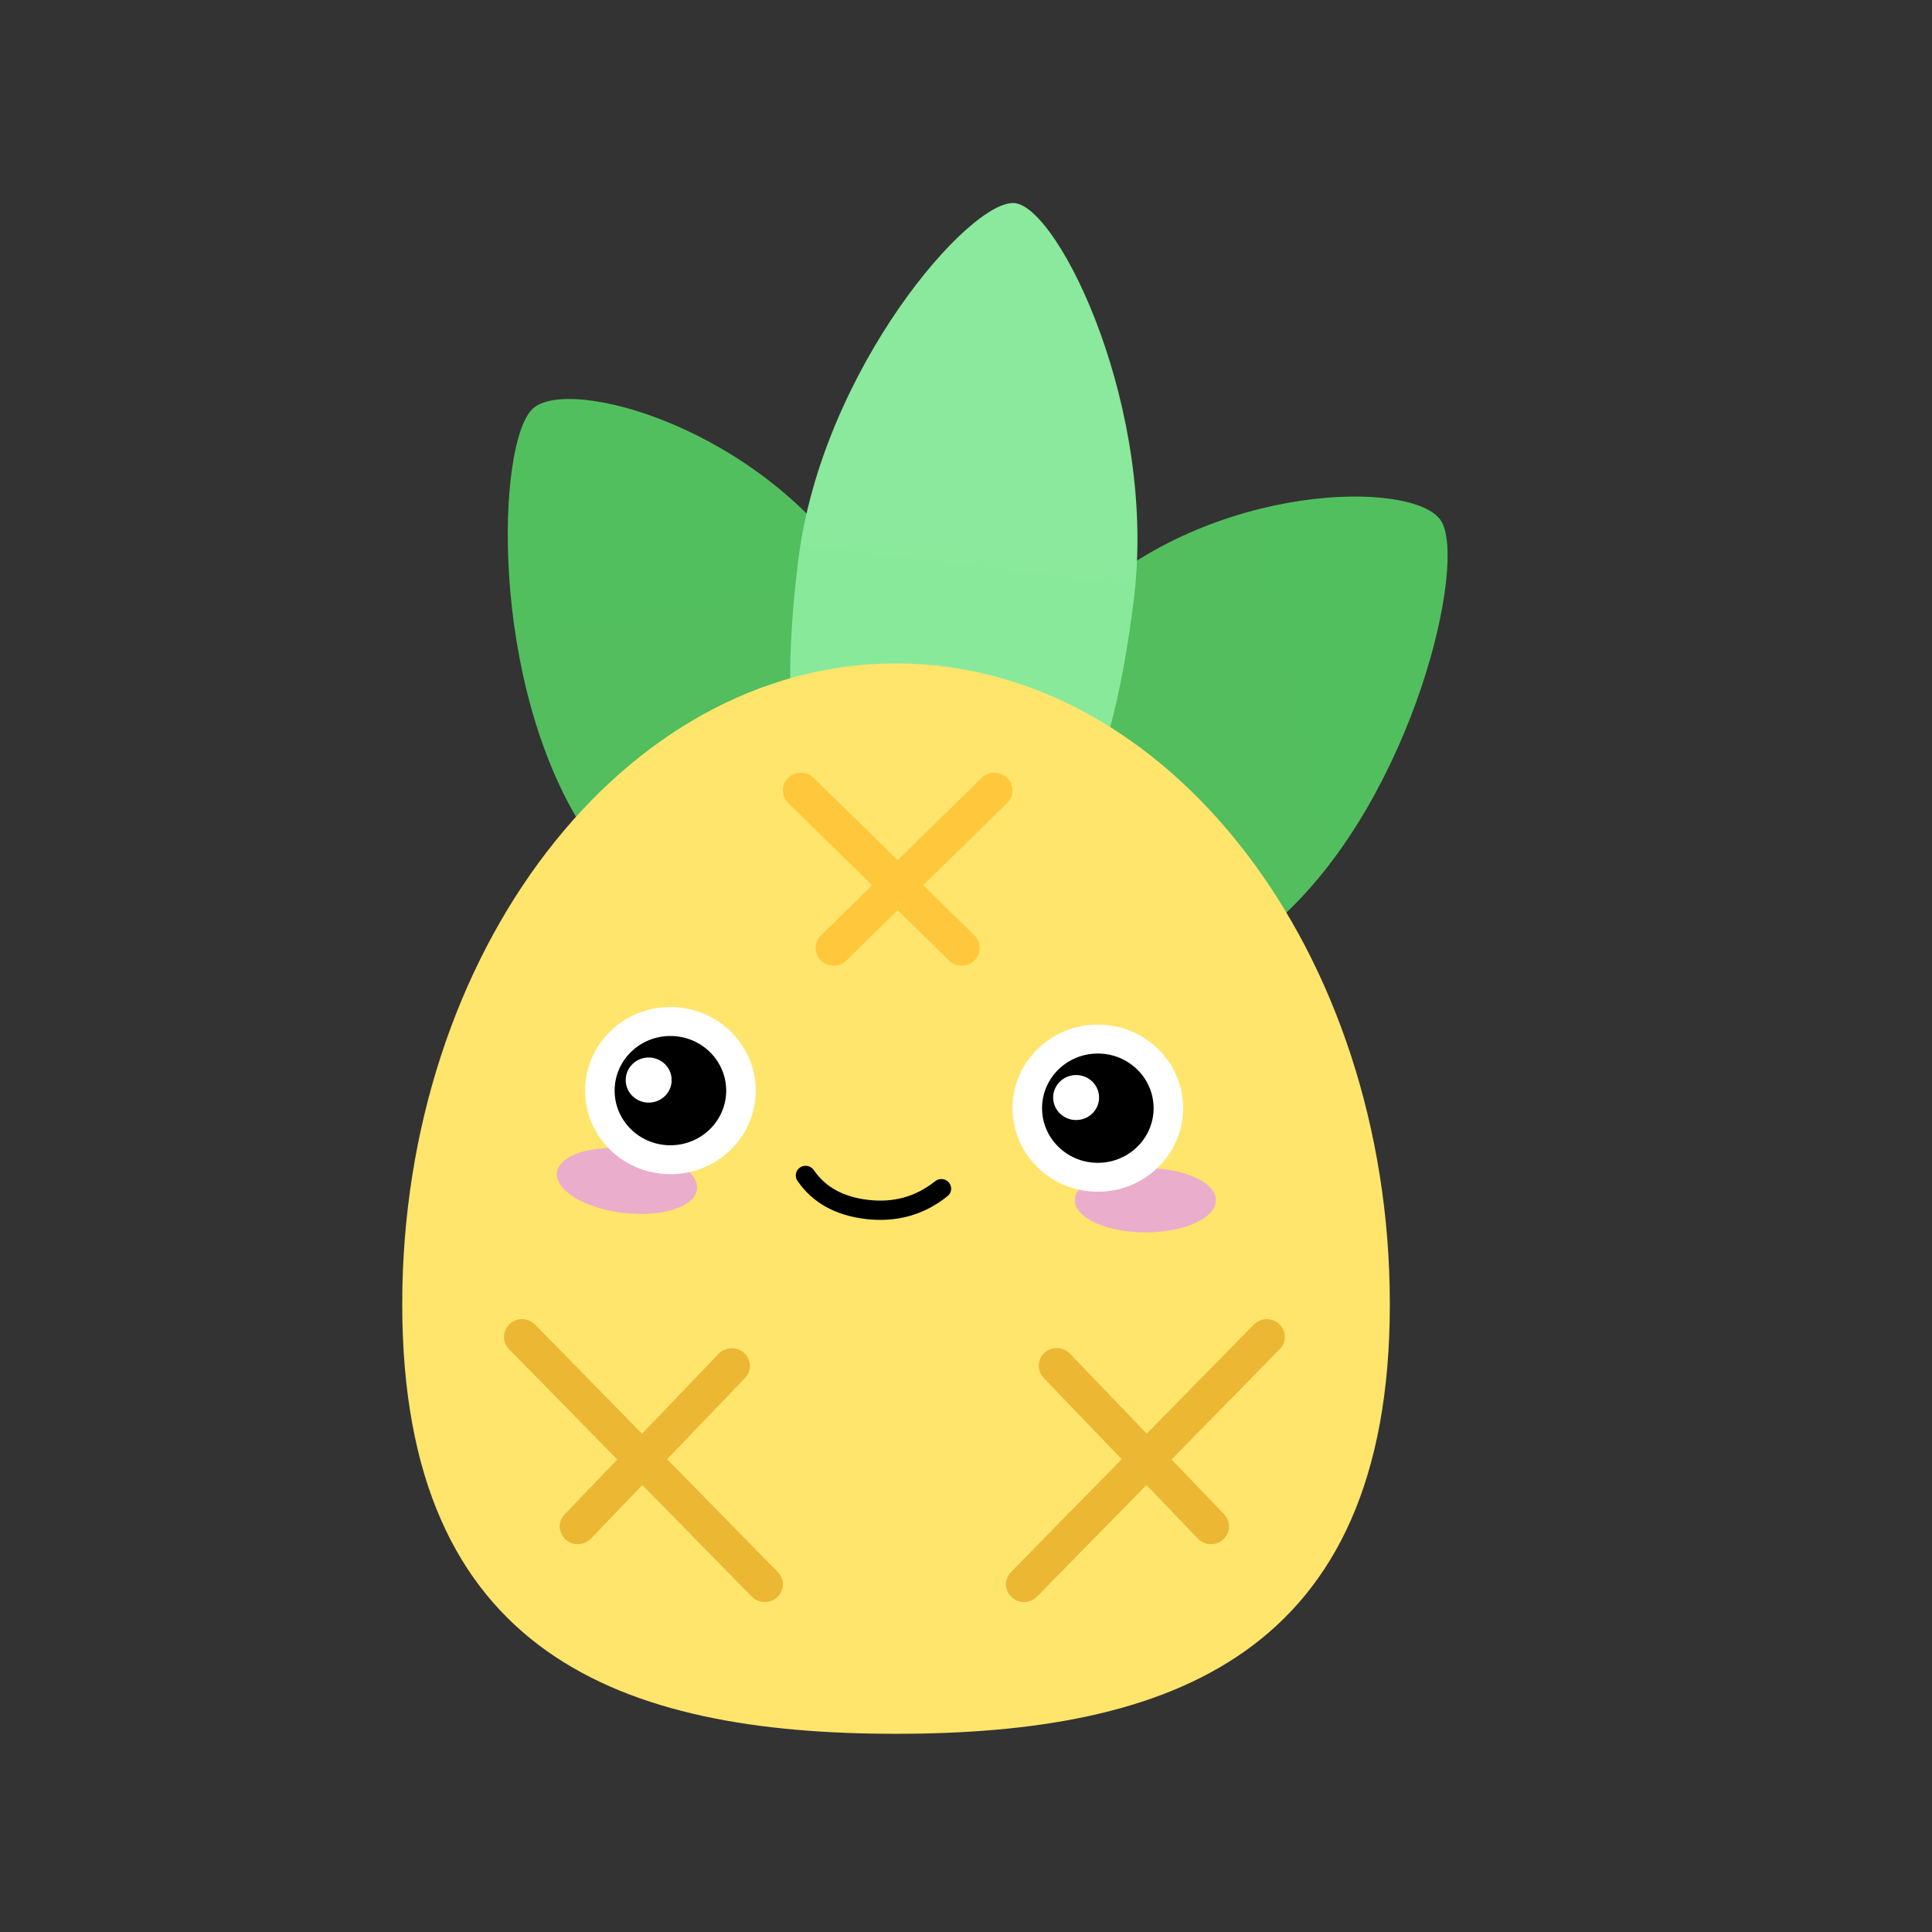 <svg width="148" height="148" viewBox="0 0 148 148" fill="none" xmlns="http://www.w3.org/2000/svg">
<rect x="0" y="0" width="148" height="148" fill="#333333" stroke="none"/>
<g clip-path="url(#clip0_279_40)">
<path d="M67.411 72.403C75.522 64.832 73.047 55.468 65.701 44.121C58.354 32.774 43.565 28.737 40.806 31.312C38.048 33.887 37.437 52.298 44.783 63.645C52.129 74.992 59.299 79.974 67.411 72.403Z" fill="url(#paint0_linear_279_40)"/>
<path d="M74.424 73.451C80.425 82.72 88.448 79.331 98.378 70.062C108.309 60.793 112.426 43.038 110.385 39.886C108.344 36.733 92.834 36.891 82.903 46.16C72.973 55.429 68.423 64.182 74.424 73.451Z" fill="url(#paint1_linear_279_40)"/>
<path d="M71.143 68.352C81.108 69.55 85.026 60.532 86.853 45.955C88.68 31.377 81.149 15.97 77.76 15.562C74.371 15.154 62.985 28.286 61.158 42.864C59.331 57.441 61.179 67.153 71.143 68.352Z" fill="url(#paint2_linear_279_40)"/>
<path d="M68.634 132.817C89.525 132.817 106.468 126.872 106.468 99.91C106.468 72.947 89.525 50.822 68.634 50.822C47.742 50.822 30.813 72.947 30.813 99.91C30.813 126.872 47.742 132.817 68.634 132.817Z" fill="url(#paint3_linear_279_40)"/>
<path d="M87.743 94.405C90.727 94.405 93.147 93.303 93.147 91.943C93.147 90.583 90.727 89.481 87.743 89.481C84.758 89.481 82.339 90.583 82.339 91.943C82.339 93.303 84.758 94.405 87.743 94.405Z" fill="#EAADCC"/>
<path d="M47.724 92.909C50.686 93.266 53.224 92.46 53.394 91.111C53.563 89.761 51.298 88.378 48.336 88.021C45.374 87.665 42.836 88.47 42.666 89.82C42.497 91.17 44.761 92.553 47.724 92.909Z" fill="#EAADCC"/>
<path d="M62.348 89.643C62.294 89.561 62.223 89.489 62.14 89.434C62.057 89.378 61.964 89.339 61.866 89.319C61.767 89.299 61.666 89.299 61.567 89.318C61.469 89.337 61.375 89.375 61.292 89.43C61.209 89.485 61.138 89.556 61.083 89.638C61.028 89.72 60.99 89.813 60.972 89.909C60.953 90.006 60.955 90.105 60.977 90.201C60.998 90.297 61.039 90.388 61.097 90.469C62.254 92.151 64.034 93.127 66.375 93.389C68.706 93.65 70.787 93.065 72.572 91.644C72.651 91.584 72.718 91.508 72.767 91.423C72.817 91.337 72.849 91.242 72.86 91.144C72.872 91.046 72.863 90.947 72.835 90.853C72.807 90.758 72.76 90.67 72.696 90.593C72.633 90.517 72.554 90.453 72.466 90.407C72.377 90.361 72.279 90.332 72.179 90.323C72.079 90.314 71.978 90.325 71.882 90.355C71.786 90.385 71.697 90.433 71.621 90.498C70.152 91.666 68.477 92.138 66.546 91.921C64.626 91.706 63.247 90.95 62.348 89.643ZM51.168 78.256C51.877 78.231 52.584 78.344 53.249 78.587C53.914 78.831 54.523 79.201 55.042 79.675C55.562 80.149 55.981 80.719 56.275 81.351C56.57 81.984 56.733 82.668 56.757 83.363C56.783 84.057 56.668 84.75 56.42 85.402C56.171 86.053 55.794 86.65 55.309 87.158C54.825 87.667 54.244 88.077 53.598 88.366C52.952 88.654 52.255 88.815 51.545 88.838C50.836 88.863 50.128 88.751 49.464 88.507C48.799 88.264 48.189 87.894 47.671 87.419C47.151 86.945 46.732 86.376 46.438 85.743C46.144 85.11 45.98 84.427 45.956 83.732C45.931 83.037 46.045 82.344 46.294 81.693C46.542 81.042 46.92 80.445 47.404 79.937C47.888 79.428 48.469 79.017 49.115 78.729C49.761 78.44 50.458 78.28 51.168 78.256Z" fill="black"/>
<path d="M51.451 82.682C51.444 82.455 51.391 82.231 51.296 82.025C51.2 81.818 51.064 81.631 50.895 81.476C50.726 81.321 50.527 81.2 50.31 81.12C50.093 81.04 49.862 81.003 49.63 81.011C49.399 81.019 49.171 81.072 48.96 81.166C48.75 81.261 48.56 81.395 48.402 81.562C48.245 81.728 48.122 81.923 48.042 82.136C47.961 82.349 47.925 82.576 47.934 82.803C47.95 83.26 48.151 83.691 48.493 84.003C48.834 84.315 49.288 84.481 49.754 84.465C50.221 84.449 50.662 84.252 50.98 83.918C51.298 83.583 51.468 83.139 51.451 82.682H51.451Z" fill="white"/>
<path d="M83.91 79.6C84.62 79.575 85.327 79.688 85.992 79.931C86.657 80.174 87.266 80.544 87.785 81.019C88.305 81.493 88.724 82.062 89.018 82.695C89.312 83.328 89.476 84.011 89.499 84.706C89.525 85.401 89.411 86.094 89.162 86.746C88.913 87.397 88.536 87.994 88.051 88.502C87.568 89.011 86.987 89.421 86.341 89.71C85.695 89.998 84.997 90.159 84.288 90.182C83.578 90.207 82.871 90.095 82.206 89.851C81.541 89.608 80.932 89.238 80.414 88.763C79.894 88.289 79.475 87.72 79.18 87.087C78.886 86.454 78.722 85.771 78.698 85.076C78.673 84.381 78.787 83.688 79.036 83.037C79.285 82.385 79.662 81.788 80.147 81.281C80.63 80.772 81.212 80.361 81.858 80.073C82.504 79.784 83.201 79.624 83.91 79.6Z" fill="black"/>
<path d="M51.128 77.149C54.735 77.026 57.761 79.79 57.887 83.324C58.013 86.858 55.191 89.822 51.584 89.945C47.977 90.069 44.951 87.304 44.825 83.771C44.699 80.237 47.521 77.273 51.128 77.149ZM55.627 83.401C55.544 81.091 53.566 79.283 51.207 79.364C48.849 79.445 47.004 81.383 47.086 83.693C47.168 86.004 49.147 87.811 51.505 87.731C53.864 87.65 55.709 85.712 55.627 83.401ZM83.871 78.493C87.478 78.369 90.504 81.134 90.63 84.667C90.756 88.201 87.934 91.166 84.327 91.289C80.72 91.412 77.694 88.648 77.568 85.115C77.442 81.581 80.264 78.616 83.871 78.493ZM88.369 84.745C88.287 82.434 86.309 80.627 83.95 80.708C81.591 80.788 79.746 82.727 79.829 85.037C79.911 87.348 81.89 89.155 84.248 89.075C86.607 88.994 88.452 87.055 88.369 84.745Z" fill="white"/>
<path d="M84.194 84.025C84.187 83.798 84.135 83.575 84.039 83.368C83.944 83.161 83.808 82.974 83.639 82.819C83.47 82.663 83.271 82.542 83.054 82.463C82.837 82.383 82.606 82.346 82.374 82.354C82.142 82.362 81.914 82.414 81.703 82.509C81.493 82.603 81.303 82.738 81.145 82.904C80.987 83.071 80.865 83.266 80.785 83.479C80.704 83.692 80.668 83.919 80.677 84.146C80.696 84.601 80.898 85.031 81.239 85.34C81.58 85.65 82.032 85.815 82.497 85.799C82.962 85.783 83.401 85.588 83.719 85.255C84.037 84.923 84.208 84.481 84.194 84.025Z" fill="white"/>
<path d="M40.984 101.469L49.183 109.827L55.066 103.696C55.319 103.44 55.664 103.291 56.027 103.283C56.39 103.274 56.743 103.406 57.008 103.65C57.272 103.894 57.428 104.23 57.442 104.586C57.456 104.942 57.326 105.288 57.08 105.551L51.102 111.783L59.584 120.429C59.709 120.557 59.808 120.709 59.874 120.874C59.94 121.04 59.973 121.217 59.969 121.395C59.965 121.572 59.926 121.748 59.853 121.911C59.78 122.074 59.675 122.221 59.545 122.344C59.414 122.467 59.259 122.564 59.09 122.629C58.921 122.694 58.741 122.725 58.559 122.722C58.378 122.718 58.199 122.68 58.032 122.608C57.866 122.537 57.715 122.434 57.59 122.306L49.205 113.759L45.267 117.863C45.143 117.993 44.994 118.097 44.828 118.17C44.663 118.243 44.484 118.284 44.303 118.289C44.121 118.295 43.94 118.265 43.771 118.202C43.601 118.139 43.445 118.044 43.313 117.922C43.181 117.8 43.074 117.654 43 117.492C42.925 117.33 42.884 117.155 42.878 116.977C42.873 116.799 42.903 116.622 42.967 116.456C43.031 116.29 43.129 116.137 43.253 116.008L47.287 111.803L38.99 103.346C38.864 103.218 38.766 103.067 38.7 102.901C38.633 102.735 38.601 102.558 38.605 102.381C38.608 102.203 38.648 102.027 38.721 101.864C38.793 101.701 38.898 101.554 39.029 101.431C39.16 101.308 39.314 101.211 39.483 101.146C39.653 101.081 39.833 101.05 40.015 101.053C40.196 101.057 40.375 101.095 40.541 101.167C40.708 101.238 40.858 101.341 40.984 101.469ZM96.046 101.469C96.3 101.21 96.649 101.061 97.015 101.053C97.197 101.05 97.377 101.082 97.546 101.146C97.715 101.211 97.87 101.308 98.001 101.431C98.132 101.554 98.236 101.702 98.309 101.865C98.382 102.028 98.421 102.203 98.425 102.381C98.428 102.559 98.396 102.735 98.33 102.901C98.264 103.067 98.165 103.218 98.039 103.346L89.743 111.803L93.777 116.008C94.021 116.262 94.155 116.598 94.152 116.946C94.149 117.295 94.01 117.629 93.762 117.879L93.716 117.922C93.584 118.044 93.429 118.139 93.259 118.202C93.089 118.265 92.908 118.295 92.727 118.289C92.545 118.284 92.367 118.243 92.201 118.17C92.036 118.097 91.887 117.992 91.762 117.863L87.824 113.758L79.44 122.306C79.193 122.557 78.858 122.706 78.502 122.721C78.147 122.736 77.799 122.616 77.532 122.386L77.485 122.344C77.354 122.221 77.249 122.074 77.177 121.911C77.104 121.748 77.064 121.572 77.061 121.394C77.057 121.217 77.089 121.04 77.156 120.874C77.222 120.709 77.321 120.557 77.447 120.429L85.928 111.783L79.949 105.551C79.706 105.297 79.572 104.961 79.574 104.613C79.577 104.264 79.717 103.931 79.965 103.681L80.01 103.637C80.277 103.391 80.633 103.259 80.999 103.27C81.366 103.281 81.713 103.435 81.964 103.696L87.846 109.827L96.046 101.469Z" fill="#ECB732"/>
<path d="M77.158 59.591C77.418 59.845 77.563 60.189 77.563 60.548C77.563 60.907 77.418 61.252 77.158 61.505L70.722 67.812L74.645 71.656C74.896 71.902 75.041 72.234 75.049 72.582C75.058 72.931 74.928 73.269 74.689 73.526L74.645 73.571C74.385 73.825 74.034 73.968 73.667 73.968C73.301 73.968 72.949 73.825 72.69 73.571L68.766 69.727L64.842 73.571C64.714 73.697 64.561 73.798 64.394 73.866C64.226 73.934 64.046 73.97 63.864 73.97C63.682 73.97 63.502 73.935 63.334 73.867C63.166 73.799 63.013 73.699 62.885 73.573C62.756 73.447 62.654 73.298 62.585 73.133C62.515 72.969 62.48 72.792 62.48 72.614C62.48 72.436 62.516 72.26 62.586 72.095C62.656 71.931 62.758 71.781 62.887 71.656L66.811 67.812L60.374 61.506C60.122 61.26 59.977 60.928 59.969 60.579C59.961 60.231 60.09 59.893 60.33 59.635L60.374 59.59C60.633 59.336 60.985 59.194 61.351 59.194C61.718 59.194 62.069 59.336 62.329 59.59L68.766 65.896L75.203 59.59C75.332 59.465 75.484 59.365 75.652 59.297C75.819 59.229 75.999 59.194 76.181 59.194C76.362 59.194 76.542 59.229 76.71 59.297C76.878 59.365 77.03 59.465 77.158 59.591Z" fill="#FFC73B"/>
</g>
<defs>
<linearGradient id="paint0_linear_279_40" x1="1301.07" y1="-933.293" x2="1701.7" y2="1051.3" gradientUnits="userSpaceOnUse">
<stop stop-color="#52CE63"/>
<stop offset="1" stop-color="#51A256"/>
</linearGradient>
<linearGradient id="paint1_linear_279_40" x1="1099.15" y1="1279.69" x2="-920.129" y2="1703.86" gradientUnits="userSpaceOnUse">
<stop stop-color="#52CE63"/>
<stop offset="1" stop-color="#51A256"/>
</linearGradient>
<linearGradient id="paint2_linear_279_40" x1="1349.55" y1="168.542" x2="975.885" y2="3275.03" gradientUnits="userSpaceOnUse">
<stop stop-color="#8AE99C"/>
<stop offset="1" stop-color="#52CE63"/>
</linearGradient>
<linearGradient id="paint3_linear_279_40" x1="3917.83" y1="1483.53" x2="3314.87" y2="8242.43" gradientUnits="userSpaceOnUse">
<stop stop-color="#FFE56C"/>
<stop offset="1" stop-color="#FFC63A"/>
</linearGradient>
<clipPath id="clip0_279_40">
<rect width="94" height="119.067" fill="white" transform="translate(27 14)"/>
</clipPath>
</defs>
</svg>
